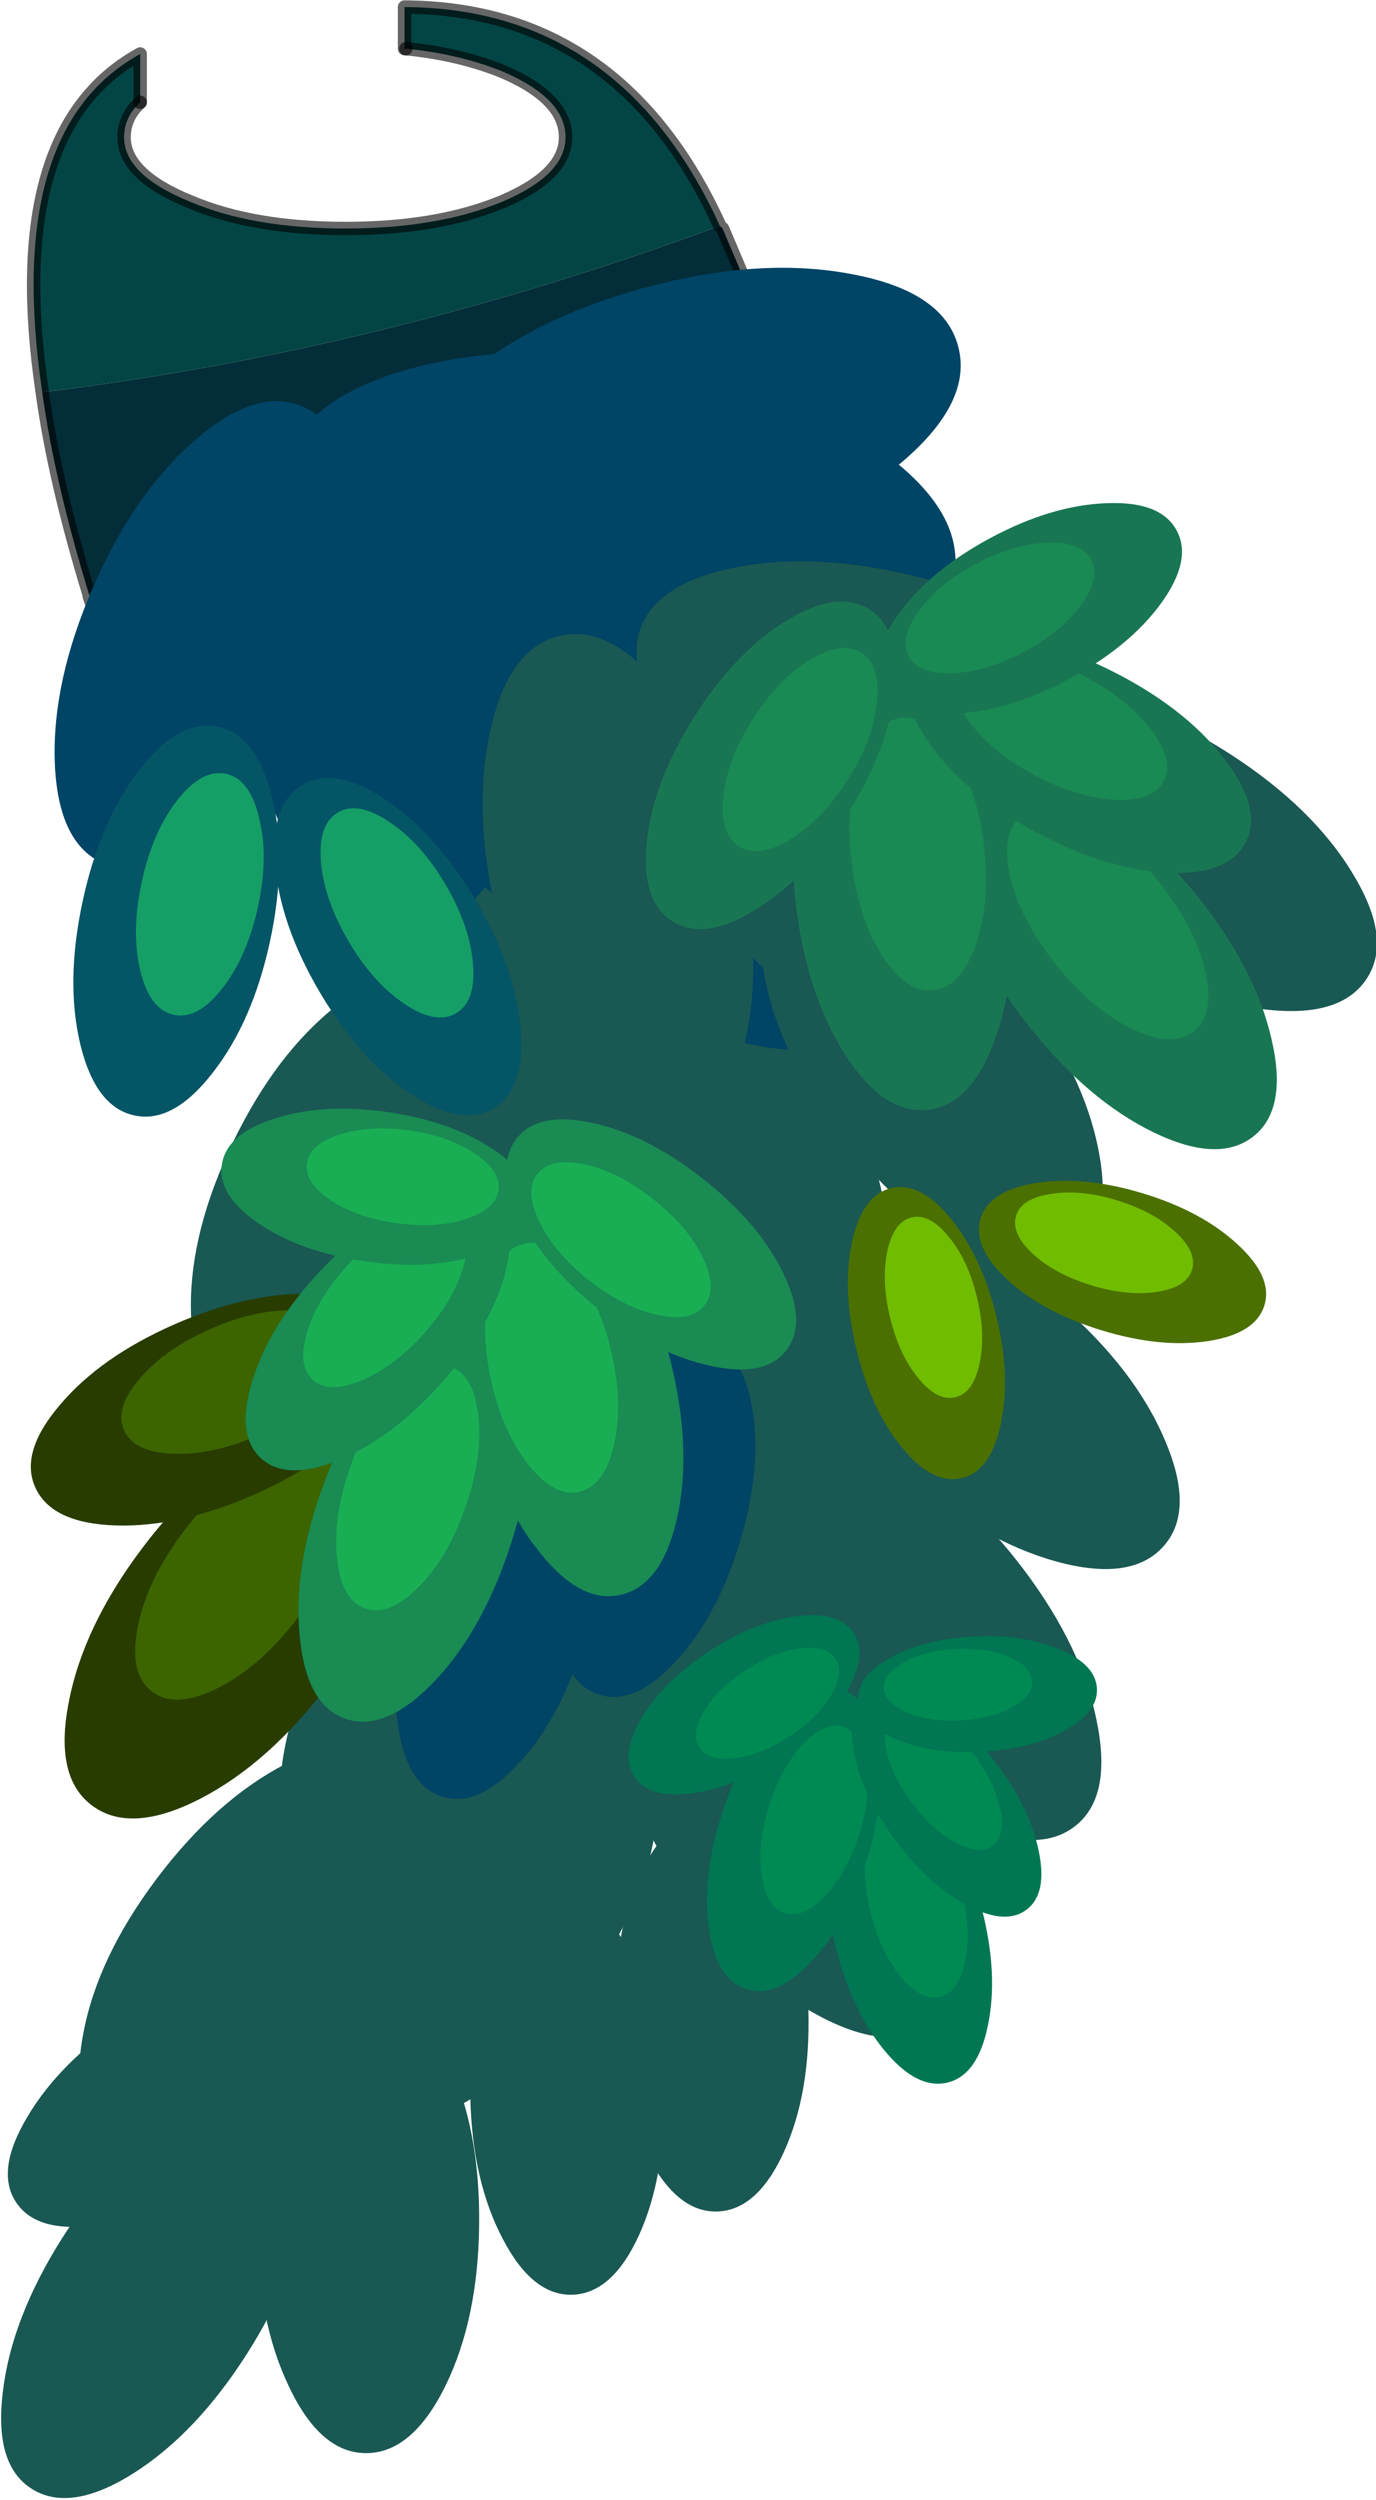 <?xml version="1.0" encoding="UTF-8" standalone="no"?>
<!DOCTYPE svg PUBLIC "-//W3C//DTD SVG 1.1//EN" "http://www.w3.org/Graphics/SVG/1.1/DTD/svg11.dtd">
<svg width="100%" height="100%" viewBox="0 0 169 307" version="1.1" xmlns="http://www.w3.org/2000/svg" xmlns:xlink="http://www.w3.org/1999/xlink" xml:space="preserve" xmlns:serif="http://www.serif.com/" style="fill-rule:evenodd;clip-rule:evenodd;stroke-linecap:round;stroke-linejoin:round;">
    <g transform="matrix(1,0,0,1,-62.63,-40.654)">
        <g transform="matrix(3.296,0,0,3.296,-763.268,-465.241)">
            <g id="shape0">
                <path d="M255.8,157.3C255.4,157.667 255.2,158.1 255.2,158.6C255.2,159.533 256.017,160.333 257.65,161C259.217,161.667 261.15,162 263.45,162C265.75,162 267.7,161.667 269.3,161C270.867,160.333 271.65,159.533 271.65,158.6C271.65,157.633 270.867,156.817 269.3,156.15C268.233,155.717 267.033,155.433 265.7,155.3L265.65,155.3L265.65,153.75C271.017,153.783 274.933,156.5 277.4,161.9C269.033,165 260.617,167.067 252.15,168.1C251.183,161.567 252.4,157.367 255.8,155.5L255.8,157.3" style="fill:#034545;"/>
                <path d="M252.15,168.1C260.617,167.067 269.033,165 277.4,161.9L277.5,162L278.2,163.65L278.2,163.7L278.15,163.7L253.9,175.65C253.033,172.817 252.45,170.3 252.15,168.1" style="fill:#032d38;"/>
                <path d="M265.7,155.3C267.033,155.433 268.233,155.717 269.3,156.15C270.867,156.817 271.65,157.633 271.65,158.6C271.65,159.533 270.867,160.333 269.3,161C267.7,161.667 265.75,162 263.45,162C261.15,162 259.217,161.667 257.65,161C256.017,160.333 255.2,159.533 255.2,158.6C255.2,158.1 255.4,157.667 255.8,157.3" style="fill:none;fill-rule:nonzero;stroke:#000;stroke-opacity:0.6;stroke-width:0.5px;"/>
                <path d="M255.8,157.3L255.8,155.5C252.4,157.367 251.183,161.567 252.15,168.1C252.45,170.3 253.033,172.817 253.9,175.65L278.15,163.7L278.2,163.7L278.2,163.65L277.5,162M277.4,161.9C274.933,156.5 271.017,153.783 265.65,153.75L265.65,155.3L265.7,155.3M253.9,175.65L253.9,175.7L254.1,176.3" style="fill:none;fill-rule:nonzero;stroke:#000;stroke-opacity:0.6;stroke-width:0.5px;"/>
            </g>
            <g id="shape1" transform="matrix(0.065,-0.13,-0.13,-0.065,265.051,181.95)">
                <path d="M-42.95,-49.7C-36.35,-55.433 -26.533,-55.45 -13.5,-49.75C-0.4,-44.117 12.083,-34.433 23.95,-20.7C35.783,-6.967 43.567,6.767 47.3,20.5C51.033,34.233 49.583,43.967 42.95,49.7C36.317,55.433 26.467,55.467 13.4,49.8C0.367,44.133 -12.083,34.433 -23.95,20.7C-35.817,6.967 -43.617,-6.767 -47.35,-20.5C-51.05,-34.233 -49.583,-43.967 -42.95,-49.7" style="fill:#046;"/>
                <path d="M25.9,-8.8C33.267,-0.3 38.067,8.217 40.3,16.75C42.667,25.283 41.8,31.317 37.7,34.85C33.6,38.383 27.483,38.4 19.35,34.9C11.283,31.4 3.567,25.4 -3.8,16.9C-11.167,8.4 -16,-0.117 -18.3,-8.65C-20.6,-17.183 -19.7,-23.217 -15.6,-26.75C-11.5,-30.283 -5.417,-30.3 2.65,-26.8C10.783,-23.3 18.533,-17.3 25.9,-8.8" style="fill:#046;"/>
            </g>
            <g id="shape11" serif:id="shape1" transform="matrix(-0.101,-0.163,-0.163,0.101,273.699,172.945)">
                <path d="M-42.95,-49.7C-36.35,-55.433 -26.533,-55.45 -13.5,-49.75C-0.4,-44.117 12.083,-34.433 23.95,-20.7C35.783,-6.967 43.567,6.767 47.3,20.5C51.033,34.233 49.583,43.967 42.95,49.7C36.317,55.433 26.467,55.467 13.4,49.8C0.367,44.133 -12.083,34.433 -23.95,20.7C-35.817,6.967 -43.617,-6.767 -47.35,-20.5C-51.05,-34.233 -49.583,-43.967 -42.95,-49.7" style="fill:#046;"/>
                <path d="M25.9,-8.8C33.267,-0.3 38.067,8.217 40.3,16.75C42.667,25.283 41.8,31.317 37.7,34.85C33.6,38.383 27.483,38.4 19.35,34.9C11.283,31.4 3.567,25.4 -3.8,16.9C-11.167,8.4 -16,-0.117 -18.3,-8.65C-20.6,-17.183 -19.7,-23.217 -15.6,-26.75C-11.5,-30.283 -5.417,-30.3 2.65,-26.8C10.783,-23.3 18.533,-17.3 25.9,-8.8" style="fill:#046;"/>
            </g>
            <g id="shape12" serif:id="shape1" transform="matrix(0.03,-0.131,-0.133,-0.029,277.252,194.848)">
                <path d="M-42.95,-49.7C-36.35,-55.433 -26.533,-55.45 -13.5,-49.75C-0.4,-44.117 12.083,-34.433 23.95,-20.7C35.783,-6.967 43.567,6.767 47.3,20.5C51.033,34.233 49.583,43.967 42.95,49.7C36.317,55.433 26.467,55.467 13.4,49.8C0.367,44.133 -12.083,34.433 -23.95,20.7C-35.817,6.967 -43.617,-6.767 -47.35,-20.5C-51.05,-34.233 -49.583,-43.967 -42.95,-49.7" style="fill:#195853;"/>
                <path d="M25.9,-8.8C33.267,-0.3 38.067,8.217 40.3,16.75C42.667,25.283 41.8,31.317 37.7,34.85C33.6,38.383 27.483,38.4 19.35,34.9C11.283,31.4 3.567,25.4 -3.8,16.9C-11.167,8.4 -16,-0.117 -18.3,-8.65C-20.6,-17.183 -19.7,-23.217 -15.6,-26.75C-11.5,-30.283 -5.417,-30.3 2.65,-26.8C10.783,-23.3 18.533,-17.3 25.9,-8.8" style="fill:#195853;"/>
            </g>
            <g id="shape13" serif:id="shape1" transform="matrix(0.131,-0.035,-0.036,-0.129,263.153,197.846)">
                <path d="M-42.95,-49.7C-36.35,-55.433 -26.533,-55.45 -13.5,-49.75C-0.4,-44.117 12.083,-34.433 23.95,-20.7C35.783,-6.967 43.567,6.767 47.3,20.5C51.033,34.233 49.583,43.967 42.95,49.7C36.317,55.433 26.467,55.467 13.4,49.8C0.367,44.133 -12.083,34.433 -23.95,20.7C-35.817,6.967 -43.617,-6.767 -47.35,-20.5C-51.05,-34.233 -49.583,-43.967 -42.95,-49.7" style="fill:#195853;"/>
                <path d="M25.9,-8.8C33.267,-0.3 38.067,8.217 40.3,16.75C42.667,25.283 41.8,31.317 37.7,34.85C33.6,38.383 27.483,38.4 19.35,34.9C11.283,31.4 3.567,25.4 -3.8,16.9C-11.167,8.4 -16,-0.117 -18.3,-8.65C-20.6,-17.183 -19.7,-23.217 -15.6,-26.75C-11.5,-30.283 -5.417,-30.3 2.65,-26.8C10.783,-23.3 18.533,-17.3 25.9,-8.8" style="fill:#195853;"/>
            </g>
            <g id="shape14" serif:id="shape1" transform="matrix(0.088,-0.071,-0.072,-0.087,270.149,193.151)">
                <path d="M-42.95,-49.7C-36.35,-55.433 -26.533,-55.45 -13.5,-49.75C-0.4,-44.117 12.083,-34.433 23.95,-20.7C35.783,-6.967 43.567,6.767 47.3,20.5C51.033,34.233 49.583,43.967 42.95,49.7C36.317,55.433 26.467,55.467 13.4,49.8C0.367,44.133 -12.083,34.433 -23.95,20.7C-35.817,6.967 -43.617,-6.767 -47.35,-20.5C-51.05,-34.233 -49.583,-43.967 -42.95,-49.7" style="fill:#195853;"/>
                <path d="M25.9,-8.8C33.267,-0.3 38.067,8.217 40.3,16.75C42.667,25.283 41.8,31.317 37.7,34.85C33.6,38.383 27.483,38.4 19.35,34.9C11.283,31.4 3.567,25.4 -3.8,16.9C-11.167,8.4 -16,-0.117 -18.3,-8.65C-20.6,-17.183 -19.7,-23.217 -15.6,-26.75C-11.5,-30.283 -5.417,-30.3 2.65,-26.8C10.783,-23.3 18.533,-17.3 25.9,-8.8" style="fill:#195853;"/>
            </g>
            <g id="shape15" serif:id="shape1" transform="matrix(0.001,-0.192,-0.192,-0.001,273.899,183.096)">
                <path d="M-42.95,-49.7C-36.35,-55.433 -26.533,-55.45 -13.5,-49.75C-0.4,-44.117 12.083,-34.433 23.95,-20.7C35.783,-6.967 43.567,6.767 47.3,20.5C51.033,34.233 49.583,43.967 42.95,49.7C36.317,55.433 26.467,55.467 13.4,49.8C0.367,44.133 -12.083,34.433 -23.95,20.7C-35.817,6.967 -43.617,-6.767 -47.35,-20.5C-51.05,-34.233 -49.583,-43.967 -42.95,-49.7" style="fill:#046;"/>
                <path d="M25.9,-8.8C33.267,-0.3 38.067,8.217 40.3,16.75C42.667,25.283 41.8,31.317 37.7,34.85C33.6,38.383 27.483,38.4 19.35,34.9C11.283,31.4 3.567,25.4 -3.8,16.9C-11.167,8.4 -16,-0.117 -18.3,-8.65C-20.6,-17.183 -19.7,-23.217 -15.6,-26.75C-11.5,-30.283 -5.417,-30.3 2.65,-26.8C10.783,-23.3 18.533,-17.3 25.9,-8.8" style="fill:#046;"/>
            </g>
            <g id="shape16" serif:id="shape1" transform="matrix(-0.133,-0.091,-0.091,0.133,276.047,169.099)">
                <path d="M-42.95,-49.7C-36.35,-55.433 -26.533,-55.45 -13.5,-49.75C-0.4,-44.117 12.083,-34.433 23.95,-20.7C35.783,-6.967 43.567,6.767 47.3,20.5C51.033,34.233 49.583,43.967 42.95,49.7C36.317,55.433 26.467,55.467 13.4,49.8C0.367,44.133 -12.083,34.433 -23.95,20.7C-35.817,6.967 -43.617,-6.767 -47.35,-20.5C-51.05,-34.233 -49.583,-43.967 -42.95,-49.7" style="fill:#046;"/>
                <path d="M25.9,-8.8C33.267,-0.3 38.067,8.217 40.3,16.75C42.667,25.283 41.8,31.317 37.7,34.85C33.6,38.383 27.483,38.4 19.35,34.9C11.283,31.4 3.567,25.4 -3.8,16.9C-11.167,8.4 -16,-0.117 -18.3,-8.65C-20.6,-17.183 -19.7,-23.217 -15.6,-26.75C-11.5,-30.283 -5.417,-30.3 2.65,-26.8C10.783,-23.3 18.533,-17.3 25.9,-8.8" style="fill:#046;"/>
            </g>
            <g id="shape17" serif:id="shape1" transform="matrix(0.135,-0.042,-0.042,-0.135,258.149,177.147)">
                <path d="M-42.95,-49.7C-36.35,-55.433 -26.533,-55.45 -13.5,-49.75C-0.4,-44.117 12.083,-34.433 23.95,-20.7C35.783,-6.967 43.567,6.767 47.3,20.5C51.033,34.233 49.583,43.967 42.95,49.7C36.317,55.433 26.467,55.467 13.4,49.8C0.367,44.133 -12.083,34.433 -23.95,20.7C-35.817,6.967 -43.617,-6.767 -47.35,-20.5C-51.05,-34.233 -49.583,-43.967 -42.95,-49.7" style="fill:#046;"/>
                <path d="M25.9,-8.8C33.267,-0.3 38.067,8.217 40.3,16.75C42.667,25.283 41.8,31.317 37.7,34.85C33.6,38.383 27.483,38.4 19.35,34.9C11.283,31.4 3.567,25.4 -3.8,16.9C-11.167,8.4 -16,-0.117 -18.3,-8.65C-20.6,-17.183 -19.7,-23.217 -15.6,-26.75C-11.5,-30.283 -5.417,-30.3 2.65,-26.8C10.783,-23.3 18.533,-17.3 25.9,-8.8" style="fill:#046;"/>
            </g>
            <g id="shape18" serif:id="shape1" transform="matrix(0.099,-0.054,-0.054,-0.099,257.148,187.802)">
                <path d="M-42.95,-49.7C-36.35,-55.433 -26.533,-55.45 -13.5,-49.75C-0.4,-44.117 12.083,-34.433 23.95,-20.7C35.783,-6.967 43.567,6.767 47.3,20.5C51.033,34.233 49.583,43.967 42.95,49.7C36.317,55.433 26.467,55.467 13.4,49.8C0.367,44.133 -12.083,34.433 -23.95,20.7C-35.817,6.967 -43.617,-6.767 -47.35,-20.5C-51.05,-34.233 -49.583,-43.967 -42.95,-49.7" style="fill:#045566;"/>
                <path d="M25.9,-8.8C33.267,-0.3 38.067,8.217 40.3,16.75C42.667,25.283 41.8,31.317 37.7,34.85C33.6,38.383 27.483,38.4 19.35,34.9C11.283,31.4 3.567,25.4 -3.8,16.9C-11.167,8.4 -16,-0.117 -18.3,-8.65C-20.6,-17.183 -19.7,-23.217 -15.6,-26.75C-11.5,-30.283 -5.417,-30.3 2.65,-26.8C10.783,-23.3 18.533,-17.3 25.9,-8.8" style="fill:#159f66;"/>
            </g>
            <g id="shape19" serif:id="shape1" transform="matrix(-0.017,-0.133,-0.135,0.018,294.049,185.152)">
                <path d="M-42.95,-49.7C-36.35,-55.433 -26.533,-55.45 -13.5,-49.75C-0.4,-44.117 12.083,-34.433 23.95,-20.7C35.783,-6.967 43.567,6.767 47.3,20.5C51.033,34.233 49.583,43.967 42.95,49.7C36.317,55.433 26.467,55.467 13.4,49.8C0.367,44.133 -12.083,34.433 -23.95,20.7C-35.817,6.967 -43.617,-6.767 -47.35,-20.5C-51.05,-34.233 -49.583,-43.967 -42.95,-49.7" style="fill:#195853;"/>
                <path d="M25.9,-8.8C33.267,-0.3 38.067,8.217 40.3,16.75C42.667,25.283 41.8,31.317 37.7,34.85C33.6,38.383 27.483,38.4 19.35,34.9C11.283,31.4 3.567,25.4 -3.8,16.9C-11.167,8.4 -16,-0.117 -18.3,-8.65C-20.6,-17.183 -19.7,-23.217 -15.6,-26.75C-11.5,-30.283 -5.417,-30.3 2.65,-26.8C10.783,-23.3 18.533,-17.3 25.9,-8.8" style="fill:#195853;"/>
            </g>
            <g id="shape110" serif:id="shape1" transform="matrix(-0.121,0.083,-0.082,-0.119,283.651,179.449)">
                <path d="M-42.95,-49.7C-36.35,-55.433 -26.533,-55.45 -13.5,-49.75C-0.4,-44.117 12.083,-34.433 23.95,-20.7C35.783,-6.967 43.567,6.767 47.3,20.5C51.033,34.233 49.583,43.967 42.95,49.7C36.317,55.433 26.467,55.467 13.4,49.8C0.367,44.133 -12.083,34.433 -23.95,20.7C-35.817,6.967 -43.617,-6.767 -47.35,-20.5C-51.05,-34.233 -49.583,-43.967 -42.95,-49.7" style="fill:#195853;"/>
                <path d="M25.9,-8.8C33.267,-0.3 38.067,8.217 40.3,16.75C42.667,25.283 41.8,31.317 37.7,34.85C33.6,38.383 27.483,38.4 19.35,34.9C11.283,31.4 3.567,25.4 -3.8,16.9C-11.167,8.4 -16,-0.117 -18.3,-8.65C-20.6,-17.183 -19.7,-23.217 -15.6,-26.75C-11.5,-30.283 -5.417,-30.3 2.65,-26.8C10.783,-23.3 18.533,-17.3 25.9,-8.8" style="fill:#195853;"/>
            </g>
            <g id="shape111" serif:id="shape1" transform="matrix(-0.119,-0.032,0.032,-0.117,279.9,184.101)">
                <path d="M-42.95,-49.7C-36.35,-55.433 -26.533,-55.45 -13.5,-49.75C-0.4,-44.117 12.083,-34.433 23.95,-20.7C35.783,-6.967 43.567,6.767 47.3,20.5C51.033,34.233 49.583,43.967 42.95,49.7C36.317,55.433 26.467,55.467 13.4,49.8C0.367,44.133 -12.083,34.433 -23.95,20.7C-35.817,6.967 -43.617,-6.767 -47.35,-20.5C-51.05,-34.233 -49.583,-43.967 -42.95,-49.7" style="fill:#195853;"/>
                <path d="M25.9,-8.8C33.267,-0.3 38.067,8.217 40.3,16.75C42.667,25.283 41.8,31.317 37.7,34.85C33.6,38.383 27.483,38.4 19.35,34.9C11.283,31.4 3.567,25.4 -3.8,16.9C-11.167,8.4 -16,-0.117 -18.3,-8.65C-20.6,-17.183 -19.7,-23.217 -15.6,-26.75C-11.5,-30.283 -5.417,-30.3 2.65,-26.8C10.783,-23.3 18.533,-17.3 25.9,-8.8" style="fill:#195853;"/>
            </g>
            <g id="shape112" serif:id="shape1" transform="matrix(0.03,-0.131,-0.133,-0.029,285.302,193.148)">
                <path d="M-42.95,-49.7C-36.35,-55.433 -26.533,-55.45 -13.5,-49.75C-0.4,-44.117 12.083,-34.433 23.95,-20.7C35.783,-6.967 43.567,6.767 47.3,20.5C51.033,34.233 49.583,43.967 42.95,49.7C36.317,55.433 26.467,55.467 13.4,49.8C0.367,44.133 -12.083,34.433 -23.95,20.7C-35.817,6.967 -43.617,-6.767 -47.35,-20.5C-51.05,-34.233 -49.583,-43.967 -42.95,-49.7" style="fill:#195853;"/>
                <path d="M25.9,-8.8C33.267,-0.3 38.067,8.217 40.3,16.75C42.667,25.283 41.8,31.317 37.7,34.85C33.6,38.383 27.483,38.4 19.35,34.9C11.283,31.4 3.567,25.4 -3.8,16.9C-11.167,8.4 -16,-0.117 -18.3,-8.65C-20.6,-17.183 -19.7,-23.217 -15.6,-26.75C-11.5,-30.283 -5.417,-30.3 2.65,-26.8C10.783,-23.3 18.533,-17.3 25.9,-8.8" style="fill:#195853;"/>
            </g>
            <g id="shape113" serif:id="shape1" transform="matrix(-0.13,-0.068,0.069,-0.128,273.599,186.454)">
                <path d="M-42.95,-49.7C-36.35,-55.433 -26.533,-55.45 -13.5,-49.75C-0.4,-44.117 12.083,-34.433 23.95,-20.7C35.783,-6.967 43.567,6.767 47.3,20.5C51.033,34.233 49.583,43.967 42.95,49.7C36.317,55.433 26.467,55.467 13.4,49.8C0.367,44.133 -12.083,34.433 -23.95,20.7C-35.817,6.967 -43.617,-6.767 -47.35,-20.5C-51.05,-34.233 -49.583,-43.967 -42.95,-49.7" style="fill:#195853;"/>
                <path d="M25.9,-8.8C33.267,-0.3 38.067,8.217 40.3,16.75C42.667,25.283 41.8,31.317 37.7,34.85C33.6,38.383 27.483,38.4 19.35,34.9C11.283,31.4 3.567,25.4 -3.8,16.9C-11.167,8.4 -16,-0.117 -18.3,-8.65C-20.6,-17.183 -19.7,-23.217 -15.6,-26.75C-11.5,-30.283 -5.417,-30.3 2.65,-26.8C10.783,-23.3 18.533,-17.3 25.9,-8.8" style="fill:#195853;"/>
            </g>
            <g id="shape114" serif:id="shape1" transform="matrix(0.023,-0.123,-0.124,-0.024,292.1,189.352)">
                <path d="M-42.95,-49.7C-36.35,-55.433 -26.533,-55.45 -13.5,-49.75C-0.4,-44.117 12.083,-34.433 23.95,-20.7C35.783,-6.967 43.567,6.767 47.3,20.5C51.033,34.233 49.583,43.967 42.95,49.7C36.317,55.433 26.467,55.467 13.4,49.8C0.367,44.133 -12.083,34.433 -23.95,20.7C-35.817,6.967 -43.617,-6.767 -47.35,-20.5C-51.05,-34.233 -49.583,-43.967 -42.95,-49.7" style="fill:#197653;"/>
                <path d="M25.9,-8.8C33.267,-0.3 38.067,8.217 40.3,16.75C42.667,25.283 41.8,31.317 37.7,34.85C33.6,38.383 27.483,38.4 19.35,34.9C11.283,31.4 3.567,25.4 -3.8,16.9C-11.167,8.4 -16,-0.117 -18.3,-8.65C-20.6,-17.183 -19.7,-23.217 -15.6,-26.75C-11.5,-30.283 -5.417,-30.3 2.65,-26.8C10.783,-23.3 18.533,-17.3 25.9,-8.8" style="fill:#198a53;"/>
            </g>
            <g id="shape115" serif:id="shape1" transform="matrix(0.086,-0.091,-0.093,-0.086,284.202,186.653)">
                <path d="M-42.95,-49.7C-36.35,-55.433 -26.533,-55.45 -13.5,-49.75C-0.4,-44.117 12.083,-34.433 23.95,-20.7C35.783,-6.967 43.567,6.767 47.3,20.5C51.033,34.233 49.583,43.967 42.95,49.7C36.317,55.433 26.467,55.467 13.4,49.8C0.367,44.133 -12.083,34.433 -23.95,20.7C-35.817,6.967 -43.617,-6.767 -47.35,-20.5C-51.05,-34.233 -49.583,-43.967 -42.95,-49.7" style="fill:#197653;"/>
                <path d="M25.9,-8.8C33.267,-0.3 38.067,8.217 40.3,16.75C42.667,25.283 41.8,31.317 37.7,34.85C33.6,38.383 27.483,38.4 19.35,34.9C11.283,31.4 3.567,25.4 -3.8,16.9C-11.167,8.4 -16,-0.117 -18.3,-8.65C-20.6,-17.183 -19.7,-23.217 -15.6,-26.75C-11.5,-30.283 -5.417,-30.3 2.65,-26.8C10.783,-23.3 18.533,-17.3 25.9,-8.8" style="fill:#198a53;"/>
            </g>
            <g id="shape116" serif:id="shape1" transform="matrix(-0.025,-0.103,-0.103,0.023,290.798,181.595)">
                <path d="M-42.95,-49.7C-36.35,-55.433 -26.533,-55.45 -13.5,-49.75C-0.4,-44.117 12.083,-34.433 23.95,-20.7C35.783,-6.967 43.567,6.767 47.3,20.5C51.033,34.233 49.583,43.967 42.95,49.7C36.317,55.433 26.467,55.467 13.4,49.8C0.367,44.133 -12.083,34.433 -23.95,20.7C-35.817,6.967 -43.617,-6.767 -47.35,-20.5C-51.05,-34.233 -49.583,-43.967 -42.95,-49.7" style="fill:#197653;"/>
                <path d="M25.9,-8.8C33.267,-0.3 38.067,8.217 40.3,16.75C42.667,25.283 41.8,31.317 37.7,34.85C33.6,38.383 27.483,38.4 19.35,34.9C11.283,31.4 3.567,25.4 -3.8,16.9C-11.167,8.4 -16,-0.117 -18.3,-8.65C-20.6,-17.183 -19.7,-23.217 -15.6,-26.75C-11.5,-30.283 -5.417,-30.3 2.65,-26.8C10.783,-23.3 18.533,-17.3 25.9,-8.8" style="fill:#198a53;"/>
            </g>
            <g id="shape117" serif:id="shape1" transform="matrix(-0.089,-0.034,-0.033,0.088,288.954,176.153)">
                <path d="M-42.95,-49.7C-36.35,-55.433 -26.533,-55.45 -13.5,-49.75C-0.4,-44.117 12.083,-34.433 23.95,-20.7C35.783,-6.967 43.567,6.767 47.3,20.5C51.033,34.233 49.583,43.967 42.95,49.7C36.317,55.433 26.467,55.467 13.4,49.8C0.367,44.133 -12.083,34.433 -23.95,20.7C-35.817,6.967 -43.617,-6.767 -47.35,-20.5C-51.05,-34.233 -49.583,-43.967 -42.95,-49.7" style="fill:#197653;"/>
                <path d="M25.9,-8.8C33.267,-0.3 38.067,8.217 40.3,16.75C42.667,25.283 41.8,31.317 37.7,34.85C33.6,38.383 27.483,38.4 19.35,34.9C11.283,31.4 3.567,25.4 -3.8,16.9C-11.167,8.4 -16,-0.117 -18.3,-8.65C-20.6,-17.183 -19.7,-23.217 -15.6,-26.75C-11.5,-30.283 -5.417,-30.3 2.65,-26.8C10.783,-23.3 18.533,-17.3 25.9,-8.8" style="fill:#198a53;"/>
            </g>
            <g id="shape118" serif:id="shape1" transform="matrix(0.105,-0.015,-0.017,-0.104,279.302,182)">
                <path d="M-42.95,-49.7C-36.35,-55.433 -26.533,-55.45 -13.5,-49.75C-0.4,-44.117 12.083,-34.433 23.95,-20.7C35.783,-6.967 43.567,6.767 47.3,20.5C51.033,34.233 49.583,43.967 42.95,49.7C36.317,55.433 26.467,55.467 13.4,49.8C0.367,44.133 -12.083,34.433 -23.95,20.7C-35.817,6.967 -43.617,-6.767 -47.35,-20.5C-51.05,-34.233 -49.583,-43.967 -42.95,-49.7" style="fill:#197653;"/>
                <path d="M25.9,-8.8C33.267,-0.3 38.067,8.217 40.3,16.75C42.667,25.283 41.8,31.317 37.7,34.85C33.6,38.383 27.483,38.4 19.35,34.9C11.283,31.4 3.567,25.4 -3.8,16.9C-11.167,8.4 -16,-0.117 -18.3,-8.65C-20.6,-17.183 -19.7,-23.217 -15.6,-26.75C-11.5,-30.283 -5.417,-30.3 2.65,-26.8C10.783,-23.3 18.533,-17.3 25.9,-8.8" style="fill:#198a53;"/>
            </g>
            <g id="shape119" serif:id="shape1" transform="matrix(0.034,-0.101,-0.101,-0.034,265.404,188.749)">
                <path d="M-42.95,-49.7C-36.35,-55.433 -26.533,-55.45 -13.5,-49.75C-0.4,-44.117 12.083,-34.433 23.95,-20.7C35.783,-6.967 43.567,6.767 47.3,20.5C51.033,34.233 49.583,43.967 42.95,49.7C36.317,55.433 26.467,55.467 13.4,49.8C0.367,44.133 -12.083,34.433 -23.95,20.7C-35.817,6.967 -43.617,-6.767 -47.35,-20.5C-51.05,-34.233 -49.583,-43.967 -42.95,-49.7" style="fill:#045566;"/>
                <path d="M25.9,-8.8C33.267,-0.3 38.067,8.217 40.3,16.75C42.667,25.283 41.8,31.317 37.7,34.85C33.6,38.383 27.483,38.4 19.35,34.9C11.283,31.4 3.567,25.4 -3.8,16.9C-11.167,8.4 -16,-0.117 -18.3,-8.65C-20.6,-17.183 -19.7,-23.217 -15.6,-26.75C-11.5,-30.283 -5.417,-30.3 2.65,-26.8C10.783,-23.3 18.533,-17.3 25.9,-8.8" style="fill:#159f66;"/>
            </g>
            <g id="shape120" serif:id="shape1" transform="matrix(0.03,-0.131,-0.133,-0.029,279.902,208.598)">
                <path d="M-42.95,-49.7C-36.35,-55.433 -26.533,-55.45 -13.5,-49.75C-0.4,-44.117 12.083,-34.433 23.95,-20.7C35.783,-6.967 43.567,6.767 47.3,20.5C51.033,34.233 49.583,43.967 42.95,49.7C36.317,55.433 26.467,55.467 13.4,49.8C0.367,44.133 -12.083,34.433 -23.95,20.7C-35.817,6.967 -43.617,-6.767 -47.35,-20.5C-51.05,-34.233 -49.583,-43.967 -42.95,-49.7" style="fill:#195853;"/>
                <path d="M25.9,-8.8C33.267,-0.3 38.067,8.217 40.3,16.75C42.667,25.283 41.8,31.317 37.7,34.85C33.6,38.383 27.483,38.4 19.35,34.9C11.283,31.4 3.567,25.4 -3.8,16.9C-11.167,8.4 -16,-0.117 -18.3,-8.65C-20.6,-17.183 -19.7,-23.217 -15.6,-26.75C-11.5,-30.283 -5.417,-30.3 2.65,-26.8C10.783,-23.3 18.533,-17.3 25.9,-8.8" style="fill:#195853;"/>
            </g>
            <g id="shape121" serif:id="shape1" transform="matrix(0.088,-0.071,-0.072,-0.087,272.799,206.901)">
                <path d="M-42.95,-49.7C-36.35,-55.433 -26.533,-55.45 -13.5,-49.75C-0.4,-44.117 12.083,-34.433 23.95,-20.7C35.783,-6.967 43.567,6.767 47.3,20.5C51.033,34.233 49.583,43.967 42.95,49.7C36.317,55.433 26.467,55.467 13.4,49.8C0.367,44.133 -12.083,34.433 -23.95,20.7C-35.817,6.967 -43.617,-6.767 -47.35,-20.5C-51.05,-34.233 -49.583,-43.967 -42.95,-49.7" style="fill:#046;"/>
                <path d="M25.9,-8.8C33.267,-0.3 38.067,8.217 40.3,16.75C42.667,25.283 41.8,31.317 37.7,34.85C33.6,38.383 27.483,38.4 19.35,34.9C11.283,31.4 3.567,25.4 -3.8,16.9C-11.167,8.4 -16,-0.117 -18.3,-8.65C-20.6,-17.183 -19.7,-23.217 -15.6,-26.75C-11.5,-30.283 -5.417,-30.3 2.65,-26.8C10.783,-23.3 18.533,-17.3 25.9,-8.8" style="fill:#046;"/>
            </g>
            <g id="shape122" serif:id="shape1" transform="matrix(0.002,-0.134,-0.136,-0.001,287.251,205.296)">
                <path d="M-42.95,-49.7C-36.35,-55.433 -26.533,-55.45 -13.5,-49.75C-0.4,-44.117 12.083,-34.433 23.95,-20.7C35.783,-6.967 43.567,6.767 47.3,20.5C51.033,34.233 49.583,43.967 42.95,49.7C36.317,55.433 26.467,55.467 13.4,49.8C0.367,44.133 -12.083,34.433 -23.95,20.7C-35.817,6.967 -43.617,-6.767 -47.35,-20.5C-51.05,-34.233 -49.583,-43.967 -42.95,-49.7" style="fill:#195853;"/>
                <path d="M25.9,-8.8C33.267,-0.3 38.067,8.217 40.3,16.75C42.667,25.283 41.8,31.317 37.7,34.85C33.6,38.383 27.483,38.4 19.35,34.9C11.283,31.4 3.567,25.4 -3.8,16.9C-11.167,8.4 -16,-0.117 -18.3,-8.65C-20.6,-17.183 -19.7,-23.217 -15.6,-26.75C-11.5,-30.283 -5.417,-30.3 2.65,-26.8C10.783,-23.3 18.533,-17.3 25.9,-8.8" style="fill:#195853;"/>
            </g>
            <g id="shape123" serif:id="shape1" transform="matrix(-0.13,-0.068,0.069,-0.128,276.249,200.154)">
                <path d="M-42.95,-49.7C-36.35,-55.433 -26.533,-55.45 -13.5,-49.75C-0.4,-44.117 12.083,-34.433 23.95,-20.7C35.783,-6.967 43.567,6.767 47.3,20.5C51.033,34.233 49.583,43.967 42.95,49.7C36.317,55.433 26.467,55.467 13.4,49.8C0.367,44.133 -12.083,34.433 -23.95,20.7C-35.817,6.967 -43.617,-6.767 -47.35,-20.5C-51.05,-34.233 -49.583,-43.967 -42.95,-49.7" style="fill:#195853;"/>
                <path d="M25.9,-8.8C33.267,-0.3 38.067,8.217 40.3,16.75C42.667,25.283 41.8,31.317 37.7,34.85C33.6,38.383 27.483,38.4 19.35,34.9C11.283,31.4 3.567,25.4 -3.8,16.9C-11.167,8.4 -16,-0.117 -18.3,-8.65C-20.6,-17.183 -19.7,-23.217 -15.6,-26.75C-11.5,-30.283 -5.417,-30.3 2.65,-26.8C10.783,-23.3 18.533,-17.3 25.9,-8.8" style="fill:#195853;"/>
            </g>
            <g id="shape124" serif:id="shape1" transform="matrix(-0.03,-0.131,0.133,-0.029,267.398,215.398)">
                <path d="M-42.95,-49.7C-36.35,-55.433 -26.533,-55.45 -13.5,-49.75C-0.4,-44.117 12.083,-34.433 23.95,-20.7C35.783,-6.967 43.567,6.767 47.3,20.5C51.033,34.233 49.583,43.967 42.95,49.7C36.317,55.433 26.467,55.467 13.4,49.8C0.367,44.133 -12.083,34.433 -23.95,20.7C-35.817,6.967 -43.617,-6.767 -47.35,-20.5C-51.05,-34.233 -49.583,-43.967 -42.95,-49.7" style="fill:#195853;"/>
                <path d="M25.9,-8.8C33.267,-0.3 38.067,8.217 40.3,16.75C42.667,25.283 41.8,31.317 37.7,34.85C33.6,38.383 27.483,38.4 19.35,34.9C11.283,31.4 3.567,25.4 -3.8,16.9C-11.167,8.4 -16,-0.117 -18.3,-8.65C-20.6,-17.183 -19.7,-23.217 -15.6,-26.75C-11.5,-30.283 -5.417,-30.3 2.65,-26.8C10.783,-23.3 18.533,-17.3 25.9,-8.8" style="fill:#195853;"/>
            </g>
            <g id="shape125" serif:id="shape1" transform="matrix(-0.088,-0.071,0.072,-0.087,275.551,214.251)">
                <path d="M-42.95,-49.7C-36.35,-55.433 -26.533,-55.45 -13.5,-49.75C-0.4,-44.117 12.083,-34.433 23.95,-20.7C35.783,-6.967 43.567,6.767 47.3,20.5C51.033,34.233 49.583,43.967 42.95,49.7C36.317,55.433 26.467,55.467 13.4,49.8C0.367,44.133 -12.083,34.433 -23.95,20.7C-35.817,6.967 -43.617,-6.767 -47.35,-20.5C-51.05,-34.233 -49.583,-43.967 -42.95,-49.7" style="fill:#195853;"/>
                <path d="M25.9,-8.8C33.267,-0.3 38.067,8.217 40.3,16.75C42.667,25.283 41.8,31.317 37.7,34.85C33.6,38.383 27.483,38.4 19.35,34.9C11.283,31.4 3.567,25.4 -3.8,16.9C-11.167,8.4 -16,-0.117 -18.3,-8.65C-20.6,-17.183 -19.7,-23.217 -15.6,-26.75C-11.5,-30.283 -5.417,-30.3 2.65,-26.8C10.783,-23.3 18.533,-17.3 25.9,-8.8" style="fill:#195853;"/>
            </g>
            <g id="shape126" serif:id="shape1" transform="matrix(-0.03,-0.131,0.133,-0.029,259.348,213.698)">
                <path d="M-42.95,-49.7C-36.35,-55.433 -26.533,-55.45 -13.5,-49.75C-0.4,-44.117 12.083,-34.433 23.95,-20.7C35.783,-6.967 43.567,6.767 47.3,20.5C51.033,34.233 49.583,43.967 42.95,49.7C36.317,55.433 26.467,55.467 13.4,49.8C0.367,44.133 -12.083,34.433 -23.95,20.7C-35.817,6.967 -43.617,-6.767 -47.35,-20.5C-51.05,-34.233 -49.583,-43.967 -42.95,-49.7" style="fill:#283c00;"/>
                <path d="M25.9,-8.8C33.267,-0.3 38.067,8.217 40.3,16.75C42.667,25.283 41.8,31.317 37.7,34.85C33.6,38.383 27.483,38.4 19.35,34.9C11.283,31.4 3.567,25.4 -3.8,16.9C-11.167,8.4 -16,-0.117 -18.3,-8.65C-20.6,-17.183 -19.7,-23.217 -15.6,-26.75C-11.5,-30.283 -5.417,-30.3 2.65,-26.8C10.783,-23.3 18.533,-17.3 25.9,-8.8" style="fill:#3c6500;"/>
            </g>
            <g id="shape127" serif:id="shape1" transform="matrix(0.031,-0.105,0.107,0.032,258.55,206.001)">
                <path d="M-42.95,-49.7C-36.35,-55.433 -26.533,-55.45 -13.5,-49.75C-0.4,-44.117 12.083,-34.433 23.95,-20.7C35.783,-6.967 43.567,6.767 47.3,20.5C51.033,34.233 49.583,43.967 42.95,49.7C36.317,55.433 26.467,55.467 13.4,49.8C0.367,44.133 -12.083,34.433 -23.95,20.7C-35.817,6.967 -43.617,-6.767 -47.35,-20.5C-51.05,-34.233 -49.583,-43.967 -42.95,-49.7" style="fill:#283c00;"/>
                <path d="M25.9,-8.8C33.267,-0.3 38.067,8.217 40.3,16.75C42.667,25.283 41.8,31.317 37.7,34.85C33.6,38.383 27.483,38.4 19.35,34.9C11.283,31.4 3.567,25.4 -3.8,16.9C-11.167,8.4 -16,-0.117 -18.3,-8.65C-20.6,-17.183 -19.7,-23.217 -15.6,-26.75C-11.5,-30.283 -5.417,-30.3 2.65,-26.8C10.783,-23.3 18.533,-17.3 25.9,-8.8" style="fill:#3c6500;"/>
            </g>
            <g id="shape128" serif:id="shape1" transform="matrix(0.13,-0.068,-0.069,-0.128,272.101,211.054)">
                <path d="M-42.95,-49.7C-36.35,-55.433 -26.533,-55.45 -13.5,-49.75C-0.4,-44.117 12.083,-34.433 23.95,-20.7C35.783,-6.967 43.567,6.767 47.3,20.5C51.033,34.233 49.583,43.967 42.95,49.7C36.317,55.433 26.467,55.467 13.4,49.8C0.367,44.133 -12.083,34.433 -23.95,20.7C-35.817,6.967 -43.617,-6.767 -47.35,-20.5C-51.05,-34.233 -49.583,-43.967 -42.95,-49.7" style="fill:#195853;"/>
                <path d="M25.9,-8.8C33.267,-0.3 38.067,8.217 40.3,16.75C42.667,25.283 41.8,31.317 37.7,34.85C33.6,38.383 27.483,38.4 19.35,34.9C11.283,31.4 3.567,25.4 -3.8,16.9C-11.167,8.4 -16,-0.117 -18.3,-8.65C-20.6,-17.183 -19.7,-23.217 -15.6,-26.75C-11.5,-30.283 -5.417,-30.3 2.65,-26.8C10.783,-23.3 18.533,-17.3 25.9,-8.8" style="fill:#195853;"/>
            </g>
            <g id="shape129" serif:id="shape1" transform="matrix(-0.034,-0.077,-0.077,0.034,292.404,200.499)">
                <path d="M-42.95,-49.7C-36.35,-55.433 -26.533,-55.45 -13.5,-49.75C-0.4,-44.117 12.083,-34.433 23.95,-20.7C35.783,-6.967 43.567,6.767 47.3,20.5C51.033,34.233 49.583,43.967 42.95,49.7C36.317,55.433 26.467,55.467 13.4,49.8C0.367,44.133 -12.083,34.433 -23.95,20.7C-35.817,6.967 -43.617,-6.767 -47.35,-20.5C-51.05,-34.233 -49.583,-43.967 -42.95,-49.7" style="fill:#4b7000;"/>
                <path d="M25.9,-8.8C33.267,-0.3 38.067,8.217 40.3,16.75C42.667,25.283 41.8,31.317 37.7,34.85C33.6,38.383 27.483,38.4 19.35,34.9C11.283,31.4 3.567,25.4 -3.8,16.9C-11.167,8.4 -16,-0.117 -18.3,-8.65C-20.6,-17.183 -19.7,-23.217 -15.6,-26.75C-11.5,-30.283 -5.417,-30.3 2.65,-26.8C10.783,-23.3 18.533,-17.3 25.9,-8.8" style="fill:#70bc00;"/>
            </g>
            <g id="shape130" serif:id="shape1" transform="matrix(0.049,-0.069,-0.069,-0.049,285.099,203.151)">
                <path d="M-42.95,-49.7C-36.35,-55.433 -26.533,-55.45 -13.5,-49.75C-0.4,-44.117 12.083,-34.433 23.95,-20.7C35.783,-6.967 43.567,6.767 47.3,20.5C51.033,34.233 49.583,43.967 42.95,49.7C36.317,55.433 26.467,55.467 13.4,49.8C0.367,44.133 -12.083,34.433 -23.95,20.7C-35.817,6.967 -43.617,-6.767 -47.35,-20.5C-51.05,-34.233 -49.583,-43.967 -42.95,-49.7" style="fill:#4b7000;"/>
                <path d="M25.9,-8.8C33.267,-0.3 38.067,8.217 40.3,16.75C42.667,25.283 41.8,31.317 37.7,34.85C33.6,38.383 27.483,38.4 19.35,34.9C11.283,31.4 3.567,25.4 -3.8,16.9C-11.167,8.4 -16,-0.117 -18.3,-8.65C-20.6,-17.183 -19.7,-23.217 -15.6,-26.75C-11.5,-30.283 -5.417,-30.3 2.65,-26.8C10.783,-23.3 18.533,-17.3 25.9,-8.8" style="fill:#70bc00;"/>
            </g>
            <g id="shape131" serif:id="shape1" transform="matrix(-0.037,-0.123,0.124,-0.039,256.351,238.996)">
                <path d="M-42.95,-49.7C-36.35,-55.433 -26.533,-55.45 -13.5,-49.75C-0.4,-44.117 12.083,-34.433 23.95,-20.7C35.783,-6.967 43.567,6.767 47.3,20.5C51.033,34.233 49.583,43.967 42.95,49.7C36.317,55.433 26.467,55.467 13.4,49.8C0.367,44.133 -12.083,34.433 -23.95,20.7C-35.817,6.967 -43.617,-6.767 -47.35,-20.5C-51.05,-34.233 -49.583,-43.967 -42.95,-49.7" style="fill:#195853;"/>
                <path d="M25.9,-8.8C33.267,-0.3 38.067,8.217 40.3,16.75C42.667,25.283 41.8,31.317 37.7,34.85C33.6,38.383 27.483,38.4 19.35,34.9C11.283,31.4 3.567,25.4 -3.8,16.9C-11.167,8.4 -16,-0.117 -18.3,-8.65C-20.6,-17.183 -19.7,-23.217 -15.6,-26.75C-11.5,-30.283 -5.417,-30.3 2.65,-26.8C10.783,-23.3 18.533,-17.3 25.9,-8.8" style="fill:#195853;"/>
            </g>
            <g id="shape132" serif:id="shape1" transform="matrix(-0.098,-0.084,0.086,-0.099,264.304,236.348)">
                <path d="M-42.95,-49.7C-36.35,-55.433 -26.533,-55.45 -13.5,-49.75C-0.4,-44.117 12.083,-34.433 23.95,-20.7C35.783,-6.967 43.567,6.767 47.3,20.5C51.033,34.233 49.583,43.967 42.95,49.7C36.317,55.433 26.467,55.467 13.4,49.8C0.367,44.133 -12.083,34.433 -23.95,20.7C-35.817,6.967 -43.617,-6.767 -47.35,-20.5C-51.05,-34.233 -49.583,-43.967 -42.95,-49.7" style="fill:#195853;"/>
                <path d="M25.9,-8.8C33.267,-0.3 38.067,8.217 40.3,16.75C42.667,25.283 41.8,31.317 37.7,34.85C33.6,38.383 27.483,38.4 19.35,34.9C11.283,31.4 3.567,25.4 -3.8,16.9C-11.167,8.4 -16,-0.117 -18.3,-8.65C-20.6,-17.183 -19.7,-23.217 -15.6,-26.75C-11.5,-30.283 -5.417,-30.3 2.65,-26.8C10.783,-23.3 18.533,-17.3 25.9,-8.8" style="fill:#195853;"/>
            </g>
            <g id="shape133" serif:id="shape1" transform="matrix(0.014,-0.108,0.108,0.012,257.151,231.499)">
                <path d="M-42.95,-49.7C-36.35,-55.433 -26.533,-55.45 -13.5,-49.75C-0.4,-44.117 12.083,-34.433 23.95,-20.7C35.783,-6.967 43.567,6.767 47.3,20.5C51.033,34.233 49.583,43.967 42.95,49.7C36.317,55.433 26.467,55.467 13.4,49.8C0.367,44.133 -12.083,34.433 -23.95,20.7C-35.817,6.967 -43.617,-6.767 -47.35,-20.5C-51.05,-34.233 -49.583,-43.967 -42.95,-49.7" style="fill:#195853;"/>
                <path d="M25.9,-8.8C33.267,-0.3 38.067,8.217 40.3,16.75C42.667,25.283 41.8,31.317 37.7,34.85C33.6,38.383 27.483,38.4 19.35,34.9C11.283,31.4 3.567,25.4 -3.8,16.9C-11.167,8.4 -16,-0.117 -18.3,-8.65C-20.6,-17.183 -19.7,-23.217 -15.6,-26.75C-11.5,-30.283 -5.417,-30.3 2.65,-26.8C10.783,-23.3 18.533,-17.3 25.9,-8.8" style="fill:#195853;"/>
            </g>
            <g id="shape134" serif:id="shape1" transform="matrix(0.03,-0.131,-0.133,-0.029,279.902,221.848)">
                <path d="M-42.95,-49.7C-36.35,-55.433 -26.533,-55.45 -13.5,-49.75C-0.4,-44.117 12.083,-34.433 23.95,-20.7C35.783,-6.967 43.567,6.767 47.3,20.5C51.033,34.233 49.583,43.967 42.95,49.7C36.317,55.433 26.467,55.467 13.4,49.8C0.367,44.133 -12.083,34.433 -23.95,20.7C-35.817,6.967 -43.617,-6.767 -47.35,-20.5C-51.05,-34.233 -49.583,-43.967 -42.95,-49.7" style="fill:#195853;"/>
                <path d="M25.9,-8.8C33.267,-0.3 38.067,8.217 40.3,16.75C42.667,25.283 41.8,31.317 37.7,34.85C33.6,38.383 27.483,38.4 19.35,34.9C11.283,31.4 3.567,25.4 -3.8,16.9C-11.167,8.4 -16,-0.117 -18.3,-8.65C-20.6,-17.183 -19.7,-23.217 -15.6,-26.75C-11.5,-30.283 -5.417,-30.3 2.65,-26.8C10.783,-23.3 18.533,-17.3 25.9,-8.8" style="fill:#195853;"/>
            </g>
            <g id="shape135" serif:id="shape1" transform="matrix(0.03,-0.131,-0.133,-0.029,285.252,214.498)">
                <path d="M-42.95,-49.7C-36.35,-55.433 -26.533,-55.45 -13.5,-49.75C-0.4,-44.117 12.083,-34.433 23.95,-20.7C35.783,-6.967 43.567,6.767 47.3,20.5C51.033,34.233 49.583,43.967 42.95,49.7C36.317,55.433 26.467,55.467 13.4,49.8C0.367,44.133 -12.083,34.433 -23.95,20.7C-35.817,6.967 -43.617,-6.767 -47.35,-20.5C-51.05,-34.233 -49.583,-43.967 -42.95,-49.7" style="fill:#195853;"/>
                <path d="M25.9,-8.8C33.267,-0.3 38.067,8.217 40.3,16.75C42.667,25.283 41.8,31.317 37.7,34.85C33.6,38.383 27.483,38.4 19.35,34.9C11.283,31.4 3.567,25.4 -3.8,16.9C-11.167,8.4 -16,-0.117 -18.3,-8.65C-20.6,-17.183 -19.7,-23.217 -15.6,-26.75C-11.5,-30.283 -5.417,-30.3 2.65,-26.8C10.783,-23.3 18.533,-17.3 25.9,-8.8" style="fill:#195853;"/>
            </g>
            <g id="shape136" serif:id="shape1" transform="matrix(-0.03,-0.131,0.133,-0.029,268.698,225.298)">
                <path d="M-42.95,-49.7C-36.35,-55.433 -26.533,-55.45 -13.5,-49.75C-0.4,-44.117 12.083,-34.433 23.95,-20.7C35.783,-6.967 43.567,6.767 47.3,20.5C51.033,34.233 49.583,43.967 42.95,49.7C36.317,55.433 26.467,55.467 13.4,49.8C0.367,44.133 -12.083,34.433 -23.95,20.7C-35.817,6.967 -43.617,-6.767 -47.35,-20.5C-51.05,-34.233 -49.583,-43.967 -42.95,-49.7" style="fill:#195853;"/>
                <path d="M25.9,-8.8C33.267,-0.3 38.067,8.217 40.3,16.75C42.667,25.283 41.8,31.317 37.7,34.85C33.6,38.383 27.483,38.4 19.35,34.9C11.283,31.4 3.567,25.4 -3.8,16.9C-11.167,8.4 -16,-0.117 -18.3,-8.65C-20.6,-17.183 -19.7,-23.217 -15.6,-26.75C-11.5,-30.283 -5.417,-30.3 2.65,-26.8C10.783,-23.3 18.533,-17.3 25.9,-8.8" style="fill:#195853;"/>
            </g>
            <g id="shape137" serif:id="shape1" transform="matrix(-0.088,-0.071,0.072,-0.087,277.101,228.501)">
                <path d="M-42.95,-49.7C-36.35,-55.433 -26.533,-55.45 -13.5,-49.75C-0.4,-44.117 12.083,-34.433 23.95,-20.7C35.783,-6.967 43.567,6.767 47.3,20.5C51.033,34.233 49.583,43.967 42.95,49.7C36.317,55.433 26.467,55.467 13.4,49.8C0.367,44.133 -12.083,34.433 -23.95,20.7C-35.817,6.967 -43.617,-6.767 -47.35,-20.5C-51.05,-34.233 -49.583,-43.967 -42.95,-49.7" style="fill:#195853;"/>
                <path d="M25.9,-8.8C33.267,-0.3 38.067,8.217 40.3,16.75C42.667,25.283 41.8,31.317 37.7,34.85C33.6,38.383 27.483,38.4 19.35,34.9C11.283,31.4 3.567,25.4 -3.8,16.9C-11.167,8.4 -16,-0.117 -18.3,-8.65C-20.6,-17.183 -19.7,-23.217 -15.6,-26.75C-11.5,-30.283 -5.417,-30.3 2.65,-26.8C10.783,-23.3 18.533,-17.3 25.9,-8.8" style="fill:#195853;"/>
            </g>
            <g id="shape138" serif:id="shape1" transform="matrix(-0.03,-0.131,0.133,-0.029,259.898,225.998)">
                <path d="M-42.95,-49.7C-36.35,-55.433 -26.533,-55.45 -13.5,-49.75C-0.4,-44.117 12.083,-34.433 23.95,-20.7C35.783,-6.967 43.567,6.767 47.3,20.5C51.033,34.233 49.583,43.967 42.95,49.7C36.317,55.433 26.467,55.467 13.4,49.8C0.367,44.133 -12.083,34.433 -23.95,20.7C-35.817,6.967 -43.617,-6.767 -47.35,-20.5C-51.05,-34.233 -49.583,-43.967 -42.95,-49.7" style="fill:#195853;"/>
                <path d="M25.9,-8.8C33.267,-0.3 38.067,8.217 40.3,16.75C42.667,25.283 41.8,31.317 37.7,34.85C33.6,38.383 27.483,38.4 19.35,34.9C11.283,31.4 3.567,25.4 -3.8,16.9C-11.167,8.4 -16,-0.117 -18.3,-8.65C-20.6,-17.183 -19.7,-23.217 -15.6,-26.75C-11.5,-30.283 -5.417,-30.3 2.65,-26.8C10.783,-23.3 18.533,-17.3 25.9,-8.8" style="fill:#195853;"/>
            </g>
            <g id="shape139" serif:id="shape1" transform="matrix(-0.088,-0.071,0.072,-0.087,271.701,231.601)">
                <path d="M-42.95,-49.7C-36.35,-55.433 -26.533,-55.45 -13.5,-49.75C-0.4,-44.117 12.083,-34.433 23.95,-20.7C35.783,-6.967 43.567,6.767 47.3,20.5C51.033,34.233 49.583,43.967 42.95,49.7C36.317,55.433 26.467,55.467 13.4,49.8C0.367,44.133 -12.083,34.433 -23.95,20.7C-35.817,6.967 -43.617,-6.767 -47.35,-20.5C-51.05,-34.233 -49.583,-43.967 -42.95,-49.7" style="fill:#195853;"/>
                <path d="M25.9,-8.8C33.267,-0.3 38.067,8.217 40.3,16.75C42.667,25.283 41.8,31.317 37.7,34.85C33.6,38.383 27.483,38.4 19.35,34.9C11.283,31.4 3.567,25.4 -3.8,16.9C-11.167,8.4 -16,-0.117 -18.3,-8.65C-20.6,-17.183 -19.7,-23.217 -15.6,-26.75C-11.5,-30.283 -5.417,-30.3 2.65,-26.8C10.783,-23.3 18.533,-17.3 25.9,-8.8" style="fill:#195853;"/>
            </g>
            <g id="shape140" serif:id="shape1" transform="matrix(0.051,-0.073,-0.073,-0.052,284.449,225.35)">
                <path d="M-42.95,-49.7C-36.35,-55.433 -26.533,-55.45 -13.5,-49.75C-0.4,-44.117 12.083,-34.433 23.95,-20.7C35.783,-6.967 43.567,6.767 47.3,20.5C51.033,34.233 49.583,43.967 42.95,49.7C36.317,55.433 26.467,55.467 13.4,49.8C0.367,44.133 -12.083,34.433 -23.95,20.7C-35.817,6.967 -43.617,-6.767 -47.35,-20.5C-51.05,-34.233 -49.583,-43.967 -42.95,-49.7" style="fill:#007653;"/>
                <path d="M25.9,-8.8C33.267,-0.3 38.067,8.217 40.3,16.75C42.667,25.283 41.8,31.317 37.7,34.85C33.6,38.383 27.483,38.4 19.35,34.9C11.283,31.4 3.567,25.4 -3.8,16.9C-11.167,8.4 -16,-0.117 -18.3,-8.65C-20.6,-17.183 -19.7,-23.217 -15.6,-26.75C-11.5,-30.283 -5.417,-30.3 2.65,-26.8C10.783,-23.3 18.533,-17.3 25.9,-8.8" style="fill:#008a53;"/>
            </g>
            <g id="shape141" serif:id="shape1" transform="matrix(0.082,-0.034,-0.035,-0.083,280.152,221.999)">
                <path d="M-42.95,-49.7C-36.35,-55.433 -26.533,-55.45 -13.5,-49.75C-0.4,-44.117 12.083,-34.433 23.95,-20.7C35.783,-6.967 43.567,6.767 47.3,20.5C51.033,34.233 49.583,43.967 42.95,49.7C36.317,55.433 26.467,55.467 13.4,49.8C0.367,44.133 -12.083,34.433 -23.95,20.7C-35.817,6.967 -43.617,-6.767 -47.35,-20.5C-51.05,-34.233 -49.583,-43.967 -42.95,-49.7" style="fill:#007653;"/>
                <path d="M25.9,-8.8C33.267,-0.3 38.067,8.217 40.3,16.75C42.667,25.283 41.8,31.317 37.7,34.85C33.6,38.383 27.483,38.4 19.35,34.9C11.283,31.4 3.567,25.4 -3.8,16.9C-11.167,8.4 -16,-0.117 -18.3,-8.65C-20.6,-17.183 -19.7,-23.217 -15.6,-26.75C-11.5,-30.283 -5.417,-30.3 2.65,-26.8C10.783,-23.3 18.533,-17.3 25.9,-8.8" style="fill:#008a53;"/>
            </g>
            <g id="shape142" serif:id="shape1" transform="matrix(0.015,-0.074,-0.073,-0.016,285.853,220.651)">
                <path d="M-42.95,-49.7C-36.35,-55.433 -26.533,-55.45 -13.5,-49.75C-0.4,-44.117 12.083,-34.433 23.95,-20.7C35.783,-6.967 43.567,6.767 47.3,20.5C51.033,34.233 49.583,43.967 42.95,49.7C36.317,55.433 26.467,55.467 13.4,49.8C0.367,44.133 -12.083,34.433 -23.95,20.7C-35.817,6.967 -43.617,-6.767 -47.35,-20.5C-51.05,-34.233 -49.583,-43.967 -42.95,-49.7" style="fill:#007653;"/>
                <path d="M25.9,-8.8C33.267,-0.3 38.067,8.217 40.3,16.75C42.667,25.283 41.8,31.317 37.7,34.85C33.6,38.383 27.483,38.4 19.35,34.9C11.283,31.4 3.567,25.4 -3.8,16.9C-11.167,8.4 -16,-0.117 -18.3,-8.65C-20.6,-17.183 -19.7,-23.217 -15.6,-26.75C-11.5,-30.283 -5.417,-30.3 2.65,-26.8C10.783,-23.3 18.533,-17.3 25.9,-8.8" style="fill:#008a53;"/>
            </g>
            <g id="shape143" serif:id="shape1" transform="matrix(-0.048,-0.049,-0.048,0.047,287.002,216.6)">
                <path d="M-42.95,-49.7C-36.35,-55.433 -26.533,-55.45 -13.5,-49.75C-0.4,-44.117 12.083,-34.433 23.95,-20.7C35.783,-6.967 43.567,6.767 47.3,20.5C51.033,34.233 49.583,43.967 42.95,49.7C36.317,55.433 26.467,55.467 13.4,49.8C0.367,44.133 -12.083,34.433 -23.95,20.7C-35.817,6.967 -43.617,-6.767 -47.35,-20.5C-51.05,-34.233 -49.583,-43.967 -42.95,-49.7" style="fill:#007653;"/>
                <path d="M25.9,-8.8C33.267,-0.3 38.067,8.217 40.3,16.75C42.667,25.283 41.8,31.317 37.7,34.85C33.6,38.383 27.483,38.4 19.35,34.9C11.283,31.4 3.567,25.4 -3.8,16.9C-11.167,8.4 -16,-0.117 -18.3,-8.65C-20.6,-17.183 -19.7,-23.217 -15.6,-26.75C-11.5,-30.283 -5.417,-30.3 2.65,-26.8C10.783,-23.3 18.533,-17.3 25.9,-8.8" style="fill:#008a53;"/>
            </g>
            <g id="shape144" serif:id="shape1" transform="matrix(0.072,0.021,0.02,-0.072,278.302,217.001)">
                <path d="M-42.95,-49.7C-36.35,-55.433 -26.533,-55.45 -13.5,-49.75C-0.4,-44.117 12.083,-34.433 23.95,-20.7C35.783,-6.967 43.567,6.767 47.3,20.5C51.033,34.233 49.583,43.967 42.95,49.7C36.317,55.433 26.467,55.467 13.4,49.8C0.367,44.133 -12.083,34.433 -23.95,20.7C-35.817,6.967 -43.617,-6.767 -47.35,-20.5C-51.05,-34.233 -49.583,-43.967 -42.95,-49.7" style="fill:#007653;"/>
                <path d="M25.9,-8.8C33.267,-0.3 38.067,8.217 40.3,16.75C42.667,25.283 41.8,31.317 37.7,34.85C33.6,38.383 27.483,38.4 19.35,34.9C11.283,31.4 3.567,25.4 -3.8,16.9C-11.167,8.4 -16,-0.117 -18.3,-8.65C-20.6,-17.183 -19.7,-23.217 -15.6,-26.75C-11.5,-30.283 -5.417,-30.3 2.65,-26.8C10.783,-23.3 18.533,-17.3 25.9,-8.8" style="fill:#008a53;"/>
            </g>
            <g id="shape145" serif:id="shape1" transform="matrix(0.096,-0.042,-0.042,-0.096,269.098,213.849)">
                <path d="M-42.95,-49.7C-36.35,-55.433 -26.533,-55.45 -13.5,-49.75C-0.4,-44.117 12.083,-34.433 23.95,-20.7C35.783,-6.967 43.567,6.767 47.3,20.5C51.033,34.233 49.583,43.967 42.95,49.7C36.317,55.433 26.467,55.467 13.4,49.8C0.367,44.133 -12.083,34.433 -23.95,20.7C-35.817,6.967 -43.617,-6.767 -47.35,-20.5C-51.05,-34.233 -49.583,-43.967 -42.95,-49.7" style="fill:#046;"/>
                <path d="M25.9,-8.8C33.267,-0.3 38.067,8.217 40.3,16.75C42.667,25.283 41.8,31.317 37.7,34.85C33.6,38.383 27.483,38.4 19.35,34.9C11.283,31.4 3.567,25.4 -3.8,16.9C-11.167,8.4 -16,-0.117 -18.3,-8.65C-20.6,-17.183 -19.7,-23.217 -15.6,-26.75C-11.5,-30.283 -5.417,-30.3 2.65,-26.8C10.783,-23.3 18.533,-17.3 25.9,-8.8" style="fill:#046;"/>
            </g>
            <g id="shape146" serif:id="shape1" transform="matrix(0.096,-0.042,-0.042,-0.096,274.948,210.049)">
                <path d="M-42.95,-49.7C-36.35,-55.433 -26.533,-55.45 -13.5,-49.75C-0.4,-44.117 12.083,-34.433 23.95,-20.7C35.783,-6.967 43.567,6.767 47.3,20.5C51.033,34.233 49.583,43.967 42.95,49.7C36.317,55.433 26.467,55.467 13.4,49.8C0.367,44.133 -12.083,34.433 -23.95,20.7C-35.817,6.967 -43.617,-6.767 -47.35,-20.5C-51.05,-34.233 -49.583,-43.967 -42.95,-49.7" style="fill:#046;"/>
                <path d="M25.9,-8.8C33.267,-0.3 38.067,8.217 40.3,16.75C42.667,25.283 41.8,31.317 37.7,34.85C33.6,38.383 27.483,38.4 19.35,34.9C11.283,31.4 3.567,25.4 -3.8,16.9C-11.167,8.4 -16,-0.117 -18.3,-8.65C-20.6,-17.183 -19.7,-23.217 -15.6,-26.75C-11.5,-30.283 -5.417,-30.3 2.65,-26.8C10.783,-23.3 18.533,-17.3 25.9,-8.8" style="fill:#046;"/>
            </g>
            <g id="shape147" serif:id="shape1" transform="matrix(-0.058,-0.1,0.101,-0.06,266.001,210.25)">
                <path d="M-42.95,-49.7C-36.35,-55.433 -26.533,-55.45 -13.5,-49.75C-0.4,-44.117 12.083,-34.433 23.95,-20.7C35.783,-6.967 43.567,6.767 47.3,20.5C51.033,34.233 49.583,43.967 42.95,49.7C36.317,55.433 26.467,55.467 13.4,49.8C0.367,44.133 -12.083,34.433 -23.95,20.7C-35.817,6.967 -43.617,-6.767 -47.35,-20.5C-51.05,-34.233 -49.583,-43.967 -42.95,-49.7" style="fill:#198b53;"/>
                <path d="M25.9,-8.8C33.267,-0.3 38.067,8.217 40.3,16.75C42.667,25.283 41.8,31.317 37.7,34.85C33.6,38.383 27.483,38.4 19.35,34.9C11.283,31.4 3.567,25.4 -3.8,16.9C-11.167,8.4 -16,-0.117 -18.3,-8.65C-20.6,-17.183 -19.7,-23.217 -15.6,-26.75C-11.5,-30.283 -5.417,-30.3 2.65,-26.8C10.783,-23.3 18.533,-17.3 25.9,-8.8" style="fill:#19ae53;"/>
            </g>
            <g id="shape148" serif:id="shape1" transform="matrix(-0.103,-0.053,0.055,-0.104,272.046,205.449)">
                <path d="M-42.95,-49.7C-36.35,-55.433 -26.533,-55.45 -13.5,-49.75C-0.4,-44.117 12.083,-34.433 23.95,-20.7C35.783,-6.967 43.567,6.767 47.3,20.5C51.033,34.233 49.583,43.967 42.95,49.7C36.317,55.433 26.467,55.467 13.4,49.8C0.367,44.133 -12.083,34.433 -23.95,20.7C-35.817,6.967 -43.617,-6.767 -47.35,-20.5C-51.05,-34.233 -49.583,-43.967 -42.95,-49.7" style="fill:#198b53;"/>
                <path d="M25.9,-8.8C33.267,-0.3 38.067,8.217 40.3,16.75C42.667,25.283 41.8,31.317 37.7,34.85C33.6,38.383 27.483,38.4 19.35,34.9C11.283,31.4 3.567,25.4 -3.8,16.9C-11.167,8.4 -16,-0.117 -18.3,-8.65C-20.6,-17.183 -19.7,-23.217 -15.6,-26.75C-11.5,-30.283 -5.417,-30.3 2.65,-26.8C10.783,-23.3 18.533,-17.3 25.9,-8.8" style="fill:#19ae53;"/>
            </g>
            <g id="shape149" serif:id="shape1" transform="matrix(-0.011,-0.097,0.097,-0.012,264.649,203.05)">
                <path d="M-42.95,-49.7C-36.35,-55.433 -26.533,-55.45 -13.5,-49.75C-0.4,-44.117 12.083,-34.433 23.95,-20.7C35.783,-6.967 43.567,6.767 47.3,20.5C51.033,34.233 49.583,43.967 42.95,49.7C36.317,55.433 26.467,55.467 13.4,49.8C0.367,44.133 -12.083,34.433 -23.95,20.7C-35.817,6.967 -43.617,-6.767 -47.35,-20.5C-51.05,-34.233 -49.583,-43.967 -42.95,-49.7" style="fill:#198b53;"/>
                <path d="M25.9,-8.8C33.267,-0.3 38.067,8.217 40.3,16.75C42.667,25.283 41.8,31.317 37.7,34.85C33.6,38.383 27.483,38.4 19.35,34.9C11.283,31.4 3.567,25.4 -3.8,16.9C-11.167,8.4 -16,-0.117 -18.3,-8.65C-20.6,-17.183 -19.7,-23.217 -15.6,-26.75C-11.5,-30.283 -5.417,-30.3 2.65,-26.8C10.783,-23.3 18.533,-17.3 25.9,-8.8" style="fill:#19ae53;"/>
            </g>
            <g id="shape150" serif:id="shape1" transform="matrix(0.068,-0.058,0.057,0.067,264.6,197.696)">
                <path d="M-42.95,-49.7C-36.35,-55.433 -26.533,-55.45 -13.5,-49.75C-0.4,-44.117 12.083,-34.433 23.95,-20.7C35.783,-6.967 43.567,6.767 47.3,20.5C51.033,34.233 49.583,43.967 42.95,49.7C36.317,55.433 26.467,55.467 13.4,49.8C0.367,44.133 -12.083,34.433 -23.95,20.7C-35.817,6.967 -43.617,-6.767 -47.35,-20.5C-51.05,-34.233 -49.583,-43.967 -42.95,-49.7" style="fill:#198b53;"/>
                <path d="M25.9,-8.8C33.267,-0.3 38.067,8.217 40.3,16.75C42.667,25.283 41.8,31.317 37.7,34.85C33.6,38.383 27.483,38.4 19.35,34.9C11.283,31.4 3.567,25.4 -3.8,16.9C-11.167,8.4 -16,-0.117 -18.3,-8.65C-20.6,-17.183 -19.7,-23.217 -15.6,-26.75C-11.5,-30.283 -5.417,-30.3 2.65,-26.8C10.783,-23.3 18.533,-17.3 25.9,-8.8" style="fill:#19ae53;"/>
            </g>
            <g id="shape151" serif:id="shape1" transform="matrix(-0.096,0.019,-0.018,-0.096,274.85,199.849)">
                <path d="M-42.95,-49.7C-36.35,-55.433 -26.533,-55.45 -13.5,-49.75C-0.4,-44.117 12.083,-34.433 23.95,-20.7C35.783,-6.967 43.567,6.767 47.3,20.5C51.033,34.233 49.583,43.967 42.95,49.7C36.317,55.433 26.467,55.467 13.4,49.8C0.367,44.133 -12.083,34.433 -23.95,20.7C-35.817,6.967 -43.617,-6.767 -47.35,-20.5C-51.05,-34.233 -49.583,-43.967 -42.95,-49.7" style="fill:#198b53;"/>
                <path d="M25.9,-8.8C33.267,-0.3 38.067,8.217 40.3,16.75C42.667,25.283 41.8,31.317 37.7,34.85C33.6,38.383 27.483,38.4 19.35,34.9C11.283,31.4 3.567,25.4 -3.8,16.9C-11.167,8.4 -16,-0.117 -18.3,-8.65C-20.6,-17.183 -19.7,-23.217 -15.6,-26.75C-11.5,-30.283 -5.417,-30.3 2.65,-26.8C10.783,-23.3 18.533,-17.3 25.9,-8.8" style="fill:#19ae53;"/>
            </g>
        </g>
    </g>
</svg>
